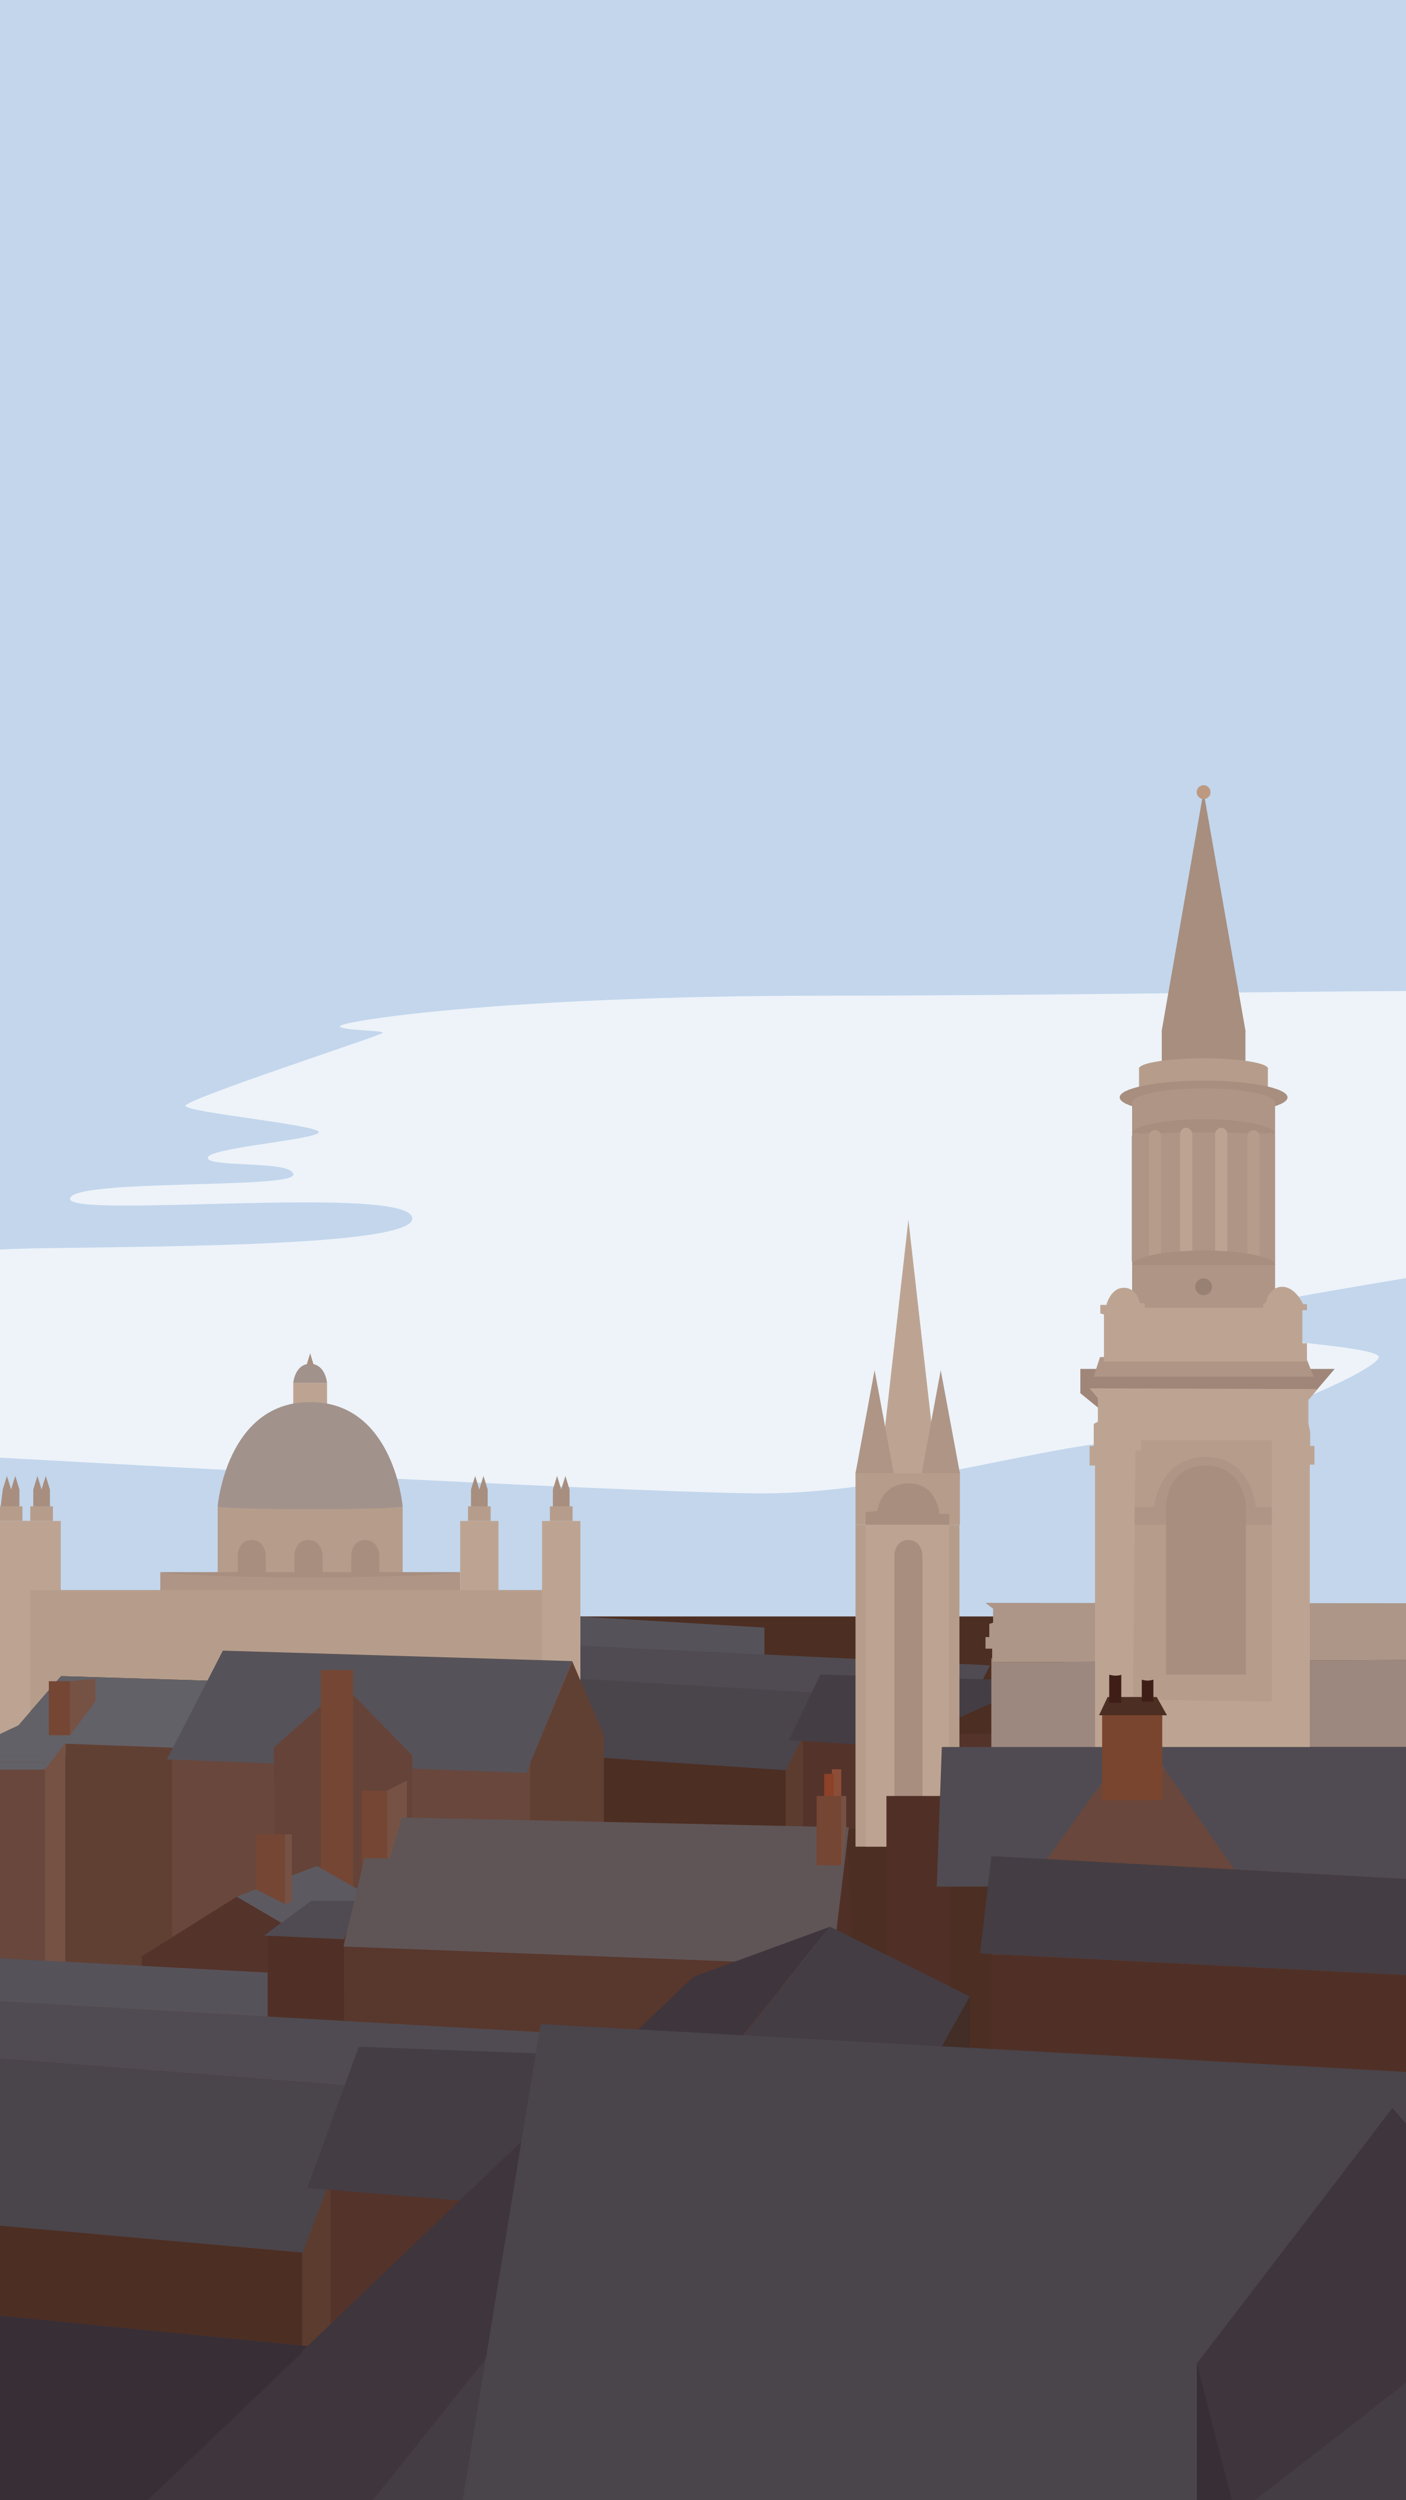<svg xmlns="http://www.w3.org/2000/svg" xmlns:xlink="http://www.w3.org/1999/xlink" width="1080" height="1920" viewBox="0 0 1080 1920"><defs><style>.a{fill:#653e31;}.b{fill:#c3d6ec;}.c{fill:#edf3f9;}.d{fill:#b69d8b;}.e{fill:#a78e7f;}.f{fill:#bda492;}.g{fill:#a2928c;}.h{fill:#ae9586;}.i{fill:#4c2e22;}.j{fill:#54332a;}.k{fill:#5d3c30;}.l{fill:#565259;}.m{fill:#504b52;}.n{fill:#4a444b;}.o{fill:#443d44;}.p{fill:#9f8679;}.q{fill:#9c887e;}.r{fill:#614034;}.s{fill:#765245;}.t{fill:#69473c;}.u{fill:#626167;}.v{fill:#503026;}.w{fill:#ad9688;}.x{fill:#654338;}.y{fill:#58372d;}.z{fill:#422d27;}.aa{fill:#988072;}.ab{fill:#bd9981;}.ac{fill:#754634;}.ad{fill:#5c5a60;}.ae{fill:#5f5556;}.af{fill:#8c4d39;}.ag{fill:#8c4128;}.ah{fill:#695048;}.ai{fill:#79452e;}.aj{fill:#3f1e18;}.ak{fill:#3e353d;}.al{fill:#382e36;}.am{opacity:0.25;}</style></defs><title>oxford</title><rect class="a" y="885" width="1080" height="1035"/><rect class="b" width="1080" height="1257.14"/><path class="c" d="M1080,981.531V761.055c-104.618.315-277.413,3.513-440.934,3.513-257.983,0-377.944,19.854-377.944,23.453s35,2.944,32.711,5.233S142.419,844.08,142.419,849.145s102.426,14.632,102.426,20.26-85.283,11.95-85.283,19.714,65.772,1.725,65.772,12.94-171.48,3.053-171.48,18.581,262.835-11.6,262.835,15.116C316.689,960.8,46.521,956.405,0,959.547v159.831c132.44,7.37,500.6,27.422,585.963,27.422,104.586,0,227.7-40.767,290.407-40.767s182.715-53.694,182.715-63.9-152.553-15.891-152.553-25.309C906.532,1011.234,1002.219,994.34,1080,981.531Z"/><rect class="d" x="167.194" y="1156.741" width="142.089" height="50.767"/><path class="e" d="M269.772,1193.812s.438-11.217,10.686-11.217,10.88,11.517,10.88,11.517v24.051H269.772Z"/><path class="e" d="M226.208,1193.812s.438-11.217,10.686-11.217,10.88,11.517,10.88,11.517v24.051H226.208Z"/><path class="e" d="M182.644,1193.812s.438-11.217,10.686-11.217,10.88,11.517,10.88,11.517v24.051H182.644Z"/><rect class="f" x="225.265" y="1061.937" width="25.949" height="31.564"/><path class="g" d="M225.265,1061.937s1.225-14.625,12.974-14.625,12.974,14.625,12.974,14.625"/><rect class="h" x="123.151" y="1207.509" width="230.314" height="25.384"/><polygon class="e" points="235.547 1048.125 238.233 1039.222 240.931 1048.125 235.547 1048.125"/><path class="g" d="M167.194,1156.741s6.71-80.081,71.045-80.081,71.045,80.081,71.045,80.081"/><path class="e" d="M353.465,1207.278H123.151c0,1.251,51.558,4.058,115.157,4.058S353.465,1208.529,353.465,1207.278Z"/><polygon class="i" points="416.378 1241.297 416.378 1432.372 774.545 1426.246 774.545 1241.297 416.378 1241.297"/><rect class="j" x="616.789" y="1331.324" width="206.064" height="73.134"/><rect class="k" x="603.445" y="1331.324" width="13.345" height="73.134"/><rect class="i" x="441.148" y="1331.324" width="162.297" height="73.134"/><polygon class="l" points="443.962 1241.297 587.182 1249.831 587.182 1280.312 434.439 1270.558 443.962 1241.297"/><rect class="f" x="353.465" y="1167.988" width="29.443" height="79.042"/><polygon class="m" points="444.094 1263.67 760.537 1278.844 740.774 1317.14 431.824 1293.151 444.094 1263.67"/><polygon class="n" points="444.524 1348.677 603.818 1359.407 633.015 1300.234 439.371 1288.854 444.524 1348.677"/><polygon class="o" points="630.156 1285.928 605.922 1336.323 686.429 1341.33 800.468 1290.805 630.156 1285.928"/><rect class="f" x="17.23" y="1167.988" width="29.443" height="79.042"/><polygon class="p" points="846.257 1083.291 829.853 1069.87 829.853 1051.229 842.856 1051.229 1025.208 1051.229 1006.028 1073.698 846.257 1083.291"/><polygon class="d" points="14.073 1324.952 46.912 1287.128 169.764 1290.94 145.135 1342.544 49.844 1339.026 42.681 1348.215 445.821 1348.215 445.821 1221.033 0 1221.033 0 1331.556 14.073 1324.952"/><polygon class="q" points="888.64 1349.758 882.962 1341.556 1080 1341.556 1080 1274.673 762.124 1276.479 762.124 1273.41 761.479 1273.41 761.479 1358.659 761.802 1358.659 761.802 1349.758 888.64 1349.758"/><rect class="r" x="50.159" y="1334.628" width="82.054" height="190.35"/><rect class="s" x="34.419" y="1326.371" width="15.74" height="198.607"/><polygon class="t" points="132.213 1334.628 132.213 1490.581 407.332 1485.581 407.332 1334.628 132.213 1334.628"/><rect class="d" x="657.157" y="1170.903" width="79.843" height="247.26"/><rect class="f" x="416.378" y="1167.988" width="29.443" height="136.188"/><rect class="f" x="664.84" y="1170.903" width="64.16" height="247.26"/><rect class="f" y="1167.988" width="23.247" height="173.343"/><polygon class="u" points="145.135 1342.544 169.764 1290.94 46.912 1287.128 14.073 1324.952 0 1331.556 0 1348.215 42.681 1348.215 49.844 1339.026 145.135 1342.544"/><rect class="i" x="650.211" y="1418.163" width="59.506" height="248.418"/><path class="e" d="M687.046,1193.812s.438-11.217,10.686-11.217,10.88,11.517,10.88,11.517v224.051H687.046Z"/><rect class="v" x="680.913" y="1379.177" width="59.506" height="248.418"/><polygon class="w" points="757.012 1230.89 762.833 1235.361 762.833 1246.09 759.923 1247.059 759.923 1257.14 757.012 1257.14 757.012 1266.057 762.124 1266.057 762.124 1273.41 762.124 1276.479 1080 1274.673 1080 1273.41 1080 1231.173 757.012 1230.89"/><polygon class="l" points="128.221 1351.098 404.538 1361.54 439.479 1275.593 171.195 1267.56 128.221 1351.098"/><rect class="i" x="730.113" y="1446.27" width="33.832" height="181.325"/><polygon class="f" points="836.981 1066.164 843.321 1073.697 843.321 1091.774 840.151 1093.407 840.151 1110.392 836.981 1110.392 836.981 1125.417 841.161 1125.417 841.161 1362.232 1006.114 1362.232 1006.114 1194.012 1006.114 1124.764 1009.688 1124.764 1009.688 1110.392 1006.389 1110.392 1006.389 1099.613 1005.014 1093.08 1005.014 1075.115 1012.08 1066.719 836.981 1066.164"/><polygon class="x" points="210.374 1341.96 211.743 1524.978 316.689 1524.978 316.689 1348.215 264.216 1294.254 210.374 1341.96"/><rect class="v" x="205.527" y="1485.581" width="59.025" height="100.711"/><rect class="y" x="264.552" y="1485.581" width="335.942" height="100.711"/><rect class="z" x="711.104" y="1533.109" width="33.832" height="102.403"/><rect class="j" x="253.796" y="1669.414" width="335.942" height="157.456"/><rect class="k" x="232.04" y="1669.414" width="21.756" height="157.456"/><rect class="e" x="892.403" y="791.323" width="64.256" height="30.278"/><polygon class="j" points="205.527 1519.3 205.527 1486.483 221.376 1476.398 181.85 1456.531 108.896 1502.259 108.896 1521.776 205.527 1519.3"/><rect class="d" x="874.954" y="820" width="98.939" height="23"/><ellipse class="e" cx="924.531" cy="842.702" rx="64.469" ry="12.901"/><polygon class="d" points="870.311 1305.116 872.129 1113.862 876.367 1113.862 876.367 1106.033 976.912 1106.033 976.912 1113.862 976.912 1306.68 870.311 1305.116"/><rect class="h" x="869.613" y="846" width="109.835" height="160.904"/><path class="e" d="M979.235,870.7c0-6.2-24.54-11.224-54.811-11.224S869.613,864.5,869.613,870.7c0,0,24.539-.94,54.811-.94S979.235,870.7,979.235,870.7Z"/><path class="h" d="M979.235,846.94c0-6.2-24.54-11.225-54.811-11.225s-54.811,5.026-54.811,11.225c0,0,24.539-.94,54.811-.94S979.235,846.94,979.235,846.94Z"/><path class="d" d="M974,820.665c0-4.385-22.2-7.94-49.576-7.94s-49.577,3.555-49.577,7.94c0,0,22.2-.665,49.577-.665S974,820.665,974,820.665Z"/><path class="h" d="M886.406,1157.169s3.77-38.46,39.681-38.46,38.461,38.46,38.461,38.46h12.364V1170.9H871.51v-13.734Z"/><path class="e" d="M895.638,1155.617s1.248-30.2,30.449-30.2,31,31,31,31v129.615H895.638Z"/><polygon class="h" points="845.019 1042.134 1003.103 1042.134 1009.051 1057.16 840.01 1057.16 845.019 1042.134"/><path class="f" d="M847.978,1045.492v-36.1l-2.817-.75v-6.574h4.7s3.131-13.148,13.461-13.148,12.208,11.9,12.208,11.9h3.757v3.443h91.094v-3.443l1.874-.089s2.182-12.567,12.566-12.567,16.123,13.333,16.123,13.333h2.961v4.627h-3.516v25.358h3.516v14.017Z"/><circle class="aa" cx="924.531" cy="988.157" r="6.439"/><rect class="d" x="882.59" y="867.762" width="9.25" height="101.755" rx="4.625" ry="4.625"/><rect class="f" x="906.532" y="866.042" width="9.25" height="101.755" rx="4.625" ry="4.625"/><rect class="f" x="933.467" y="866.042" width="9.25" height="101.755" rx="4.625" ry="4.625"/><rect class="d" x="958.226" y="867.902" width="9.25" height="101.755" rx="4.625" ry="4.625"/><rect class="h" x="869.354" y="869.762" width="7.006" height="101.755" rx="3.503" ry="3.503"/><rect class="h" x="972.373" y="869.762" width="7.006" height="101.755" rx="3.503" ry="3.503"/><path class="e" d="M979.448,971.517H869.613c0-6.2,24.587-11.224,54.918-11.224S979.448,965.318,979.448,971.517Z"/><ellipse class="g" cx="238.239" cy="1156.741" rx="71.045" ry="2.265"/><path class="e" d="M956.658,791.323,924.459,607.8,892.4,791.323h.18a.9.9,0,0,0-.18.512c0,2.672,14.384,4.837,32.127,4.837s32.128-2.165,32.128-4.837a.9.9,0,0,0-.18-.512Z"/><circle class="ab" cx="924.531" cy="608.306" r="5.322"/><rect class="d" x="657.157" y="1130.315" width="80.171" height="40.587"/><polygon class="f" points="675.854 1131.315 697.78 936.756 719.804 1131.315 675.854 1131.315"/><polygon class="h" points="657.157 1131.315 671.806 1052.229 686.52 1131.315 657.157 1131.315"/><polygon class="h" points="707.966 1131.315 722.614 1052.229 737.328 1131.315 707.966 1131.315"/><polygon class="e" points="371.378 1133.417 368.186 1143.829 364.981 1133.417 361.789 1143.829 361.789 1161.238 374.584 1161.238 374.584 1143.829 371.378 1133.417"/><polygon class="r" points="463.822 1332.57 463.822 1420.838 407.332 1427.213 407.332 1353.896 439.479 1275.593 463.822 1332.57"/><polygon class="e" points="434.291 1133.417 431.099 1143.829 427.894 1133.417 424.702 1143.829 424.702 1161.238 437.497 1161.238 437.497 1143.829 434.291 1133.417"/><polygon class="e" points="11.718 1133.417 8.526 1143.829 5.32 1133.417 2.129 1143.829 0 1161.238 14.923 1161.238 14.923 1143.829 11.718 1133.417"/><rect class="d" x="359.482" y="1156.741" width="17.409" height="11.246"/><rect class="d" x="422.395" y="1156.741" width="17.409" height="11.246"/><rect class="d" y="1156.741" width="17.23" height="11.246"/><polygon class="e" points="35.144 1133.417 31.952 1143.829 28.746 1133.417 25.555 1143.829 25.555 1161.238 38.349 1161.238 38.349 1143.829 35.144 1133.417"/><rect class="d" x="23.247" y="1156.741" width="17.409" height="11.246"/><polygon class="v" points="657.157 1528.624 650.009 1403.143 623.513 1516.242 657.157 1528.624"/><rect class="ac" x="278.02" y="1375.143" width="19.367" height="73.959"/><polygon class="s" points="297.387 1375.143 297.387 1449.102 312.496 1449.102 312.496 1367.288 297.387 1375.143"/><rect class="ac" x="37.501" y="1291.039" width="16.353" height="41.476"/><polygon class="s" points="53.854 1291.039 53.854 1332.515 73.322 1306.504 73.322 1289.21 53.854 1291.039"/><rect class="ac" x="246.399" y="1282.516" width="24.826" height="197.967"/><polygon class="ad" points="181.85 1456.531 231.43 1485.581 290.306 1459.629 243.438 1432.903 181.85 1456.531"/><polygon class="m" points="202.767 1486.356 264.164 1489.174 275.587 1459.629 239.177 1459.629 202.767 1486.356"/><polygon class="ae" points="308.76 1395.641 299.437 1427 279.944 1427 263.841 1494.802 639.296 1509.21 652.009 1403.269 308.76 1395.641"/><polygon class="ac" points="196.581 1408.664 196.581 1450.865 218.932 1462.102 218.932 1408.664 196.581 1408.664"/><polygon class="s" points="218.932 1408.664 218.932 1462.102 224.209 1460.424 224.209 1408.664 218.932 1408.664"/><rect class="af" x="638.952" y="1358.659" width="7.252" height="30.627"/><polygon class="s" points="644.628 1379.177 644.628 1432.372 646.502 1432.372 650.009 1402.309 650.009 1379.177 644.628 1379.177"/><rect class="ag" x="633.084" y="1362.232" width="7.252" height="30.627"/><rect class="ac" x="627.216" y="1379.177" width="18.988" height="53.195"/><path class="e" d="M673.926,1160.223s2.3-21.131,24.2-21.131,23.459,23.441,23.459,23.441h7.542v8.37H664.84v-9.543Z"/><polygon class="l" points="34.419 1505.61 0 1503.761 0 1524.978 0 1536.861 205.527 1548.573 205.527 1514.8 34.419 1505.61"/><polygon class="m" points="205.527 1548.573 0 1536.861 0 1547.758 0 1580.73 280.248 1602.479 272.957 1621.994 455.925 1638.878 488.144 1564.679 205.527 1548.573"/><polygon class="n" points="0 1580.73 0 1596.805 0 1669.414 0 1709.182 232.04 1729.822 232.649 1729.876 272.957 1621.994 280.248 1602.479 0 1580.73"/><polygon class="o" points="275.587 1571.679 236.078 1680.177 367.328 1690.958 553.243 1582.179 275.587 1571.679"/><polygon class="v" points="1080 1516.684 767.96 1500.849 761.802 1500.849 761.802 1623.478 1080 1641.077 1080 1516.684"/><polygon class="t" points="893 1351 761.802 1358.659 761.802 1425.322 948.068 1435.617 893 1351"/><polygon class="ah" points="888.64 1349.758 761.802 1349.758 761.802 1358.659 894.8 1358.659 888.64 1349.758"/><polygon class="m" points="723.454 1341.556 719.592 1448.74 789.103 1448.74 866.052 1341.556 723.454 1341.556"/><polygon class="ah" points="761.802 1500.537 761.802 1500.849 767.96 1500.849 761.802 1500.537"/><polygon class="m" points="882.962 1341.556 888.64 1349.758 894.8 1358.659 948.068 1435.617 1080 1442.91 1080 1358.659 1080 1349.758 1080 1341.556 882.962 1341.556"/><polygon class="o" points="948.068 1435.617 761.802 1425.322 761.48 1425.304 752.827 1500.081 761.802 1500.537 767.96 1500.849 1080 1516.684 1080 1500.849 1080 1497.472 1080 1446.27 1080 1442.91 948.068 1435.617"/><rect class="ai" x="846.588" y="1317.189" width="46.177" height="65.138"/><polygon class="i" points="850.803 1303.172 844.211 1317.189 896.406 1317.189 888.526 1303.172 850.803 1303.172"/><path class="aj" d="M852.04,1286.039v21.59h9.253v-21.59S857.972,1287.7,852.04,1286.039Z"/><path class="aj" d="M877.052,1289.835v16.845h8.915v-16.845A14.2,14.2,0,0,1,877.052,1289.835Z"/><polygon class="o" points="707.932 1599.392 744.936 1533.109 637.642 1479.581 549.115 1590.608 707.932 1599.392"/><polygon class="ak" points="529.115 1610.608 617.642 1499.581 528.258 1610.561 529.115 1610.608"/><polygon class="t" points="0 1358.963 0 1503.761 34.419 1505.61 34.419 1358.816 34.304 1358.963 0 1358.963"/><polygon class="u" points="0 1353.156 34.419 1353.156 34.419 1358.816 42.681 1348.215 0 1348.215 0 1353.156"/><polygon class="u" points="0 1353.156 0 1358.963 34.304 1358.963 34.419 1358.816 34.419 1353.156 0 1353.156"/><polygon class="i" points="0 1778.239 232.04 1801.13 232.04 1729.822 0 1709.182 0 1778.239"/><polygon class="al" points="237.156 1801.635 232.04 1801.13 232.04 1806.53 237.156 1801.635"/><polygon class="o" points="404.54 1771.93 286.478 1920 380.298 1920 404.54 1771.93"/><polygon class="ak" points="637.642 1479.581 532.644 1518.08 461.875 1585.783 548.258 1590.561 637.642 1479.581"/><polygon class="ak" points="404.54 1771.93 405.141 1768.259 430.028 1616.25 257.156 1781.635 112.527 1920 286.478 1920 404.54 1771.93"/><polygon class="al" points="210.778 1826.87 232.04 1806.529 232.04 1801.13 0 1778.239 0 1826.87 0 1920 113.432 1920 210.778 1826.87"/><polygon class="n" points="919.316 1815.076 1069.567 1618.916 1080 1630.927 1080 1605.512 1080 1591.077 761.802 1573.478 687.932 1569.392 529.115 1560.608 528.258 1560.561 441.875 1555.783 415.258 1554.311 410.028 1586.25 385.141 1738.259 384.54 1741.93 355.386 1920 946.235 1920 919.316 1815.076"/><rect class="al" x="919.316" y="1815.998" width="132.034" height="104.002"/><polygon class="ak" points="1080 1829.958 1080 1630.927 1069.567 1618.916 919.316 1815.076 946.235 1920 963.648 1920 1080 1829.958"/><polygon class="o" points="1080 1829.958 963.648 1920 1080 1920 1080 1829.958"/></svg>